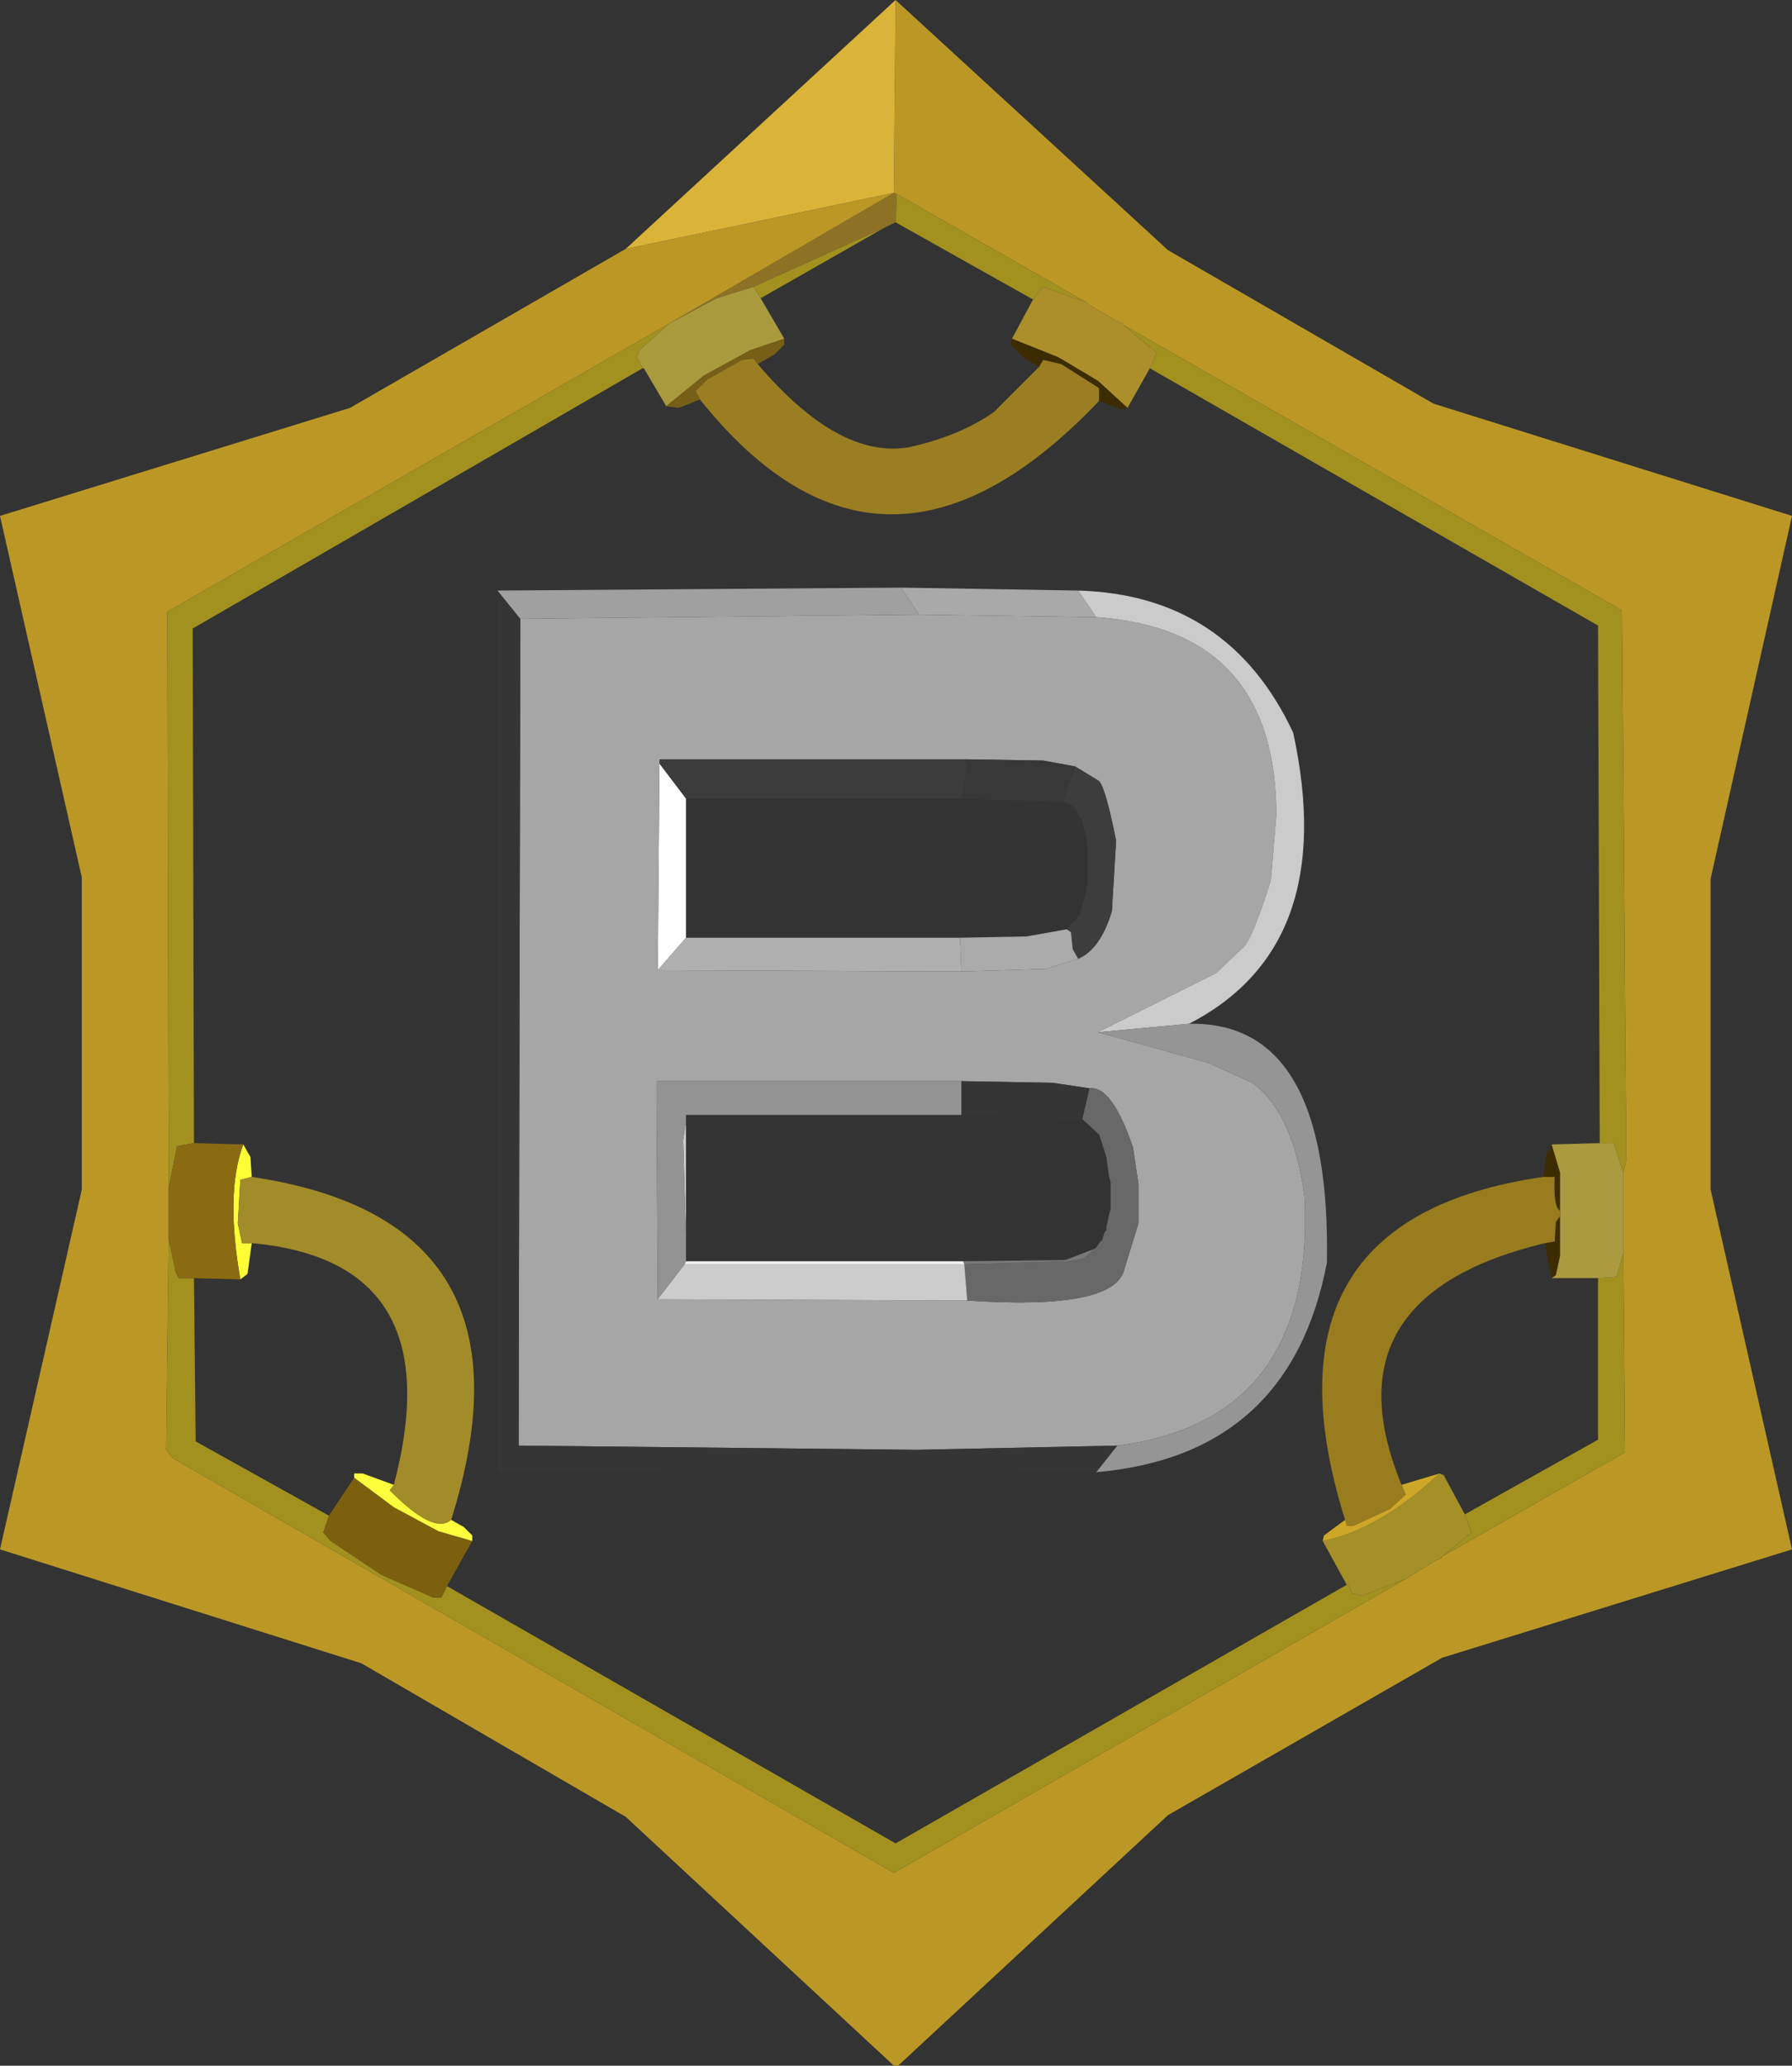 <?xml version="1.0" encoding="UTF-8" standalone="no"?>
<svg xmlns:ffdec="https://www.free-decompiler.com/flash" xmlns:xlink="http://www.w3.org/1999/xlink" ffdec:objectType="shape" height="244.85px" width="212.5px" xmlns="http://www.w3.org/2000/svg">
  <rect width="100%" height="100%" fill="#333333" stroke="none"/>
  <g transform="matrix(1.0, 0.0, 0.0, 1.0, 106.7, 122.85)">
    <path d="M-27.35 -84.5 L-0.7 -100.0 -0.35 -99.85 -0.5 -96.5 -1.85 -95.85 -17.35 -88.85 -21.7 -87.5 -27.35 -84.5" fill="#8d7225" fill-rule="evenodd" stroke="none"/>
    <path d="M26.5 -84.35 L26.5 -84.5 25.65 -84.85 22.5 -86.7 22.15 -87.0 -0.35 -99.85 -0.7 -100.0 -27.35 -84.5 -86.85 -50.35 -86.7 18.0 -86.7 24.0 -87.0 49.0 -86.2 50.0 -0.7 99.15 60.0 64.3 63.5 62.15 64.3 61.8 64.3 61.65 86.0 49.3 85.8 25.65 85.8 16.15 86.15 14.65 85.65 -50.5 26.5 -84.35 M-32.5 -93.35 L-0.7 -100.0 -0.5 -122.85 31.8 -93.2 63.3 -75.0 105.8 -61.7 96.15 -18.7 96.15 18.15 105.8 60.8 64.3 73.65 31.8 92.3 -0.2 122.0 -0.7 122.0 -32.5 92.5 -63.85 74.3 -106.7 60.8 -97.0 18.15 -97.0 -18.85 -106.7 -61.7 -65.2 -74.5 -32.5 -93.35" fill="#bb9826" fill-rule="evenodd" stroke="none"/>
    <path d="M-0.7 -100.0 L-32.5 -93.35 -0.5 -122.85 -0.7 -100.0" fill="#dab439" fill-rule="evenodd" stroke="none"/>
    <path d="M-17.35 -88.85 L-16.5 -87.5 -13.7 -82.7 -17.7 -81.35 -23.2 -78.35 -27.7 -74.7 -30.35 -79.2 -30.5 -79.2 -31.2 -80.5 -30.85 -81.35 -27.35 -84.5 -21.7 -87.5 -17.35 -88.85" fill="#a99a3e" fill-rule="evenodd" stroke="none"/>
    <path d="M26.5 -84.35 L85.65 -50.5 86.15 14.65 85.8 16.15 84.65 12.65 83.0 12.65 82.8 -48.7 29.65 -79.2 30.5 -81.0 26.5 -84.35 M85.8 25.65 L86.0 49.3 64.3 61.65 67.8 58.8 67.0 56.65 82.8 47.8 82.8 28.65 85.0 28.5 85.8 25.65 M60.0 64.3 L-0.7 99.15 -86.2 50.0 -87.0 49.0 -86.7 24.0 -85.85 28.0 -85.5 28.65 -83.7 28.65 -83.5 48.0 -67.7 56.8 -68.35 58.8 -67.5 59.8 -61.5 63.8 -55.35 66.5 -54.35 66.5 -53.7 65.15 -0.5 95.65 53.0 65.0 53.15 65.0 53.65 66.0 54.8 66.3 60.0 64.3 M-86.7 18.0 L-86.85 -50.35 -27.35 -84.5 -30.85 -81.35 -31.2 -80.5 -30.5 -79.2 -83.85 -48.35 -83.7 12.65 -85.7 13.0 -86.7 18.0 M-0.35 -99.85 L22.15 -87.0 17.0 -88.85 15.8 -87.35 -0.5 -96.5 -0.35 -99.85 M-16.5 -87.5 L-17.35 -88.85 -1.85 -95.85 -16.5 -87.5" fill="#a2911f" fill-rule="evenodd" stroke="none"/>
    <path d="M-16.85 -79.7 L-17.35 -80.35 -18.7 -80.2 -22.85 -77.85 -24.2 -76.5 -23.7 -75.5 -26.2 -74.5 -27.7 -74.7 -23.2 -78.35 -17.7 -81.35 -13.7 -82.7 -13.7 -82.0 -14.85 -80.85 -16.85 -79.7" fill="#785f18" fill-rule="evenodd" stroke="none"/>
    <path d="M16.5 -79.35 L17.0 -80.2 19.15 -79.7 23.65 -76.85 23.65 -75.35 Q-2.0 -48.35 -23.7 -75.5 L-24.2 -76.5 -22.85 -77.85 -18.7 -80.2 -17.35 -80.35 -16.85 -79.7 Q-7.2 -68.35 1.15 -69.85 7.15 -71.2 11.15 -74.0 L16.5 -79.35" fill="#9a7e21" fill-rule="evenodd" stroke="none"/>
    <path d="M-28.5 -32.35 L-25.35 -28.2 -25.35 -11.7 -28.7 -7.85 -28.5 -32.35" fill="#ffffff" fill-rule="evenodd" stroke="none"/>
    <path d="M7.65 -32.85 L8.0 -32.0 7.3 -28.2 -25.35 -28.2 -28.5 -32.35 -28.5 -32.85 7.65 -32.85" fill="#3c3c3c" fill-rule="evenodd" stroke="none"/>
    <path d="M2.3 -50.0 L23.3 -49.7 Q44.65 -48.2 44.65 -26.2 L44.0 -18.5 Q41.65 -11.0 40.5 -10.35 L37.5 -7.5 23.5 -0.5 36.65 3.15 41.8 5.5 Q46.65 9.0 48.0 19.0 49.3 45.5 25.8 48.5 L2.0 49.0 -45.2 48.5 -45.0 -49.5 2.3 -50.0 M21.15 -9.2 Q23.8 -10.35 25.15 -14.85 L25.65 -23.2 Q24.3 -30.0 23.5 -30.35 L20.8 -32.0 17.0 -32.7 7.65 -32.85 -28.5 -32.85 -28.5 -32.35 -28.7 -7.85 7.3 -7.7 17.3 -8.0 21.15 -9.2 M8.0 31.3 Q25.65 32.5 26.65 27.5 L28.3 22.15 28.3 17.5 27.65 13.15 Q25.15 5.8 22.5 6.15 L18.15 5.5 7.3 5.3 -28.85 5.3 -28.7 31.15 8.0 31.3" fill="#a6a6a6" fill-rule="evenodd" stroke="none"/>
    <path d="M7.15 -11.7 L7.3 -7.7 -28.7 -7.85 -25.35 -11.7 7.15 -11.7" fill="#b0b0b0" fill-rule="evenodd" stroke="none"/>
    <path d="M-47.7 -52.85 L-45.0 -49.5 -45.2 48.5 2.0 49.0 25.8 48.5 23.3 51.65 -0.35 52.0 -47.7 51.65 -47.7 -52.85 M19.3 -27.85 L20.5 -27.5 21.3 -26.0 19.3 -27.7 12.55 -28.0 19.3 -27.85 M22.5 6.15 L21.65 9.8 7.3 9.3 7.3 5.3 18.15 5.5 22.5 6.15" fill="#353535" fill-rule="evenodd" stroke="none"/>
    <path d="M0.15 -53.2 L2.3 -50.0 -45.0 -49.5 -47.7 -52.85 0.15 -53.2" fill="#a0a0a0" fill-rule="evenodd" stroke="none"/>
    <path d="M22.15 -87.0 L22.5 -86.7 25.65 -84.85 26.5 -84.5 26.5 -84.35 30.5 -81.0 29.65 -79.2 27.0 -74.5 23.5 -77.7 18.8 -80.5 13.3 -82.7 15.8 -87.35 17.0 -88.85 22.15 -87.0" fill="#ac8f2b" fill-rule="evenodd" stroke="none"/>
    <path d="M13.3 -82.7 L18.8 -80.5 23.5 -77.7 27.0 -74.5 26.15 -74.35 23.65 -75.35 23.65 -76.85 19.15 -79.7 17.0 -80.2 16.5 -79.35 14.65 -80.5 13.15 -82.0 13.3 -82.7 M77.3 28.65 L76.5 24.5 77.65 24.3 77.8 22.0 78.3 21.3 78.3 26.0 77.8 28.3 77.3 28.65 M77.3 12.8 L78.3 16.15 78.3 20.65 Q77.5 20.3 77.65 16.65 L76.3 16.65 76.65 14.0 77.3 12.8" fill="#3d2b02" fill-rule="evenodd" stroke="none"/>
    <path d="M2.3 -50.0 L0.15 -53.2 21.15 -52.85 23.3 -49.7 2.3 -50.0" fill="#a9a9a9" fill-rule="evenodd" stroke="none"/>
    <path d="M23.3 -49.7 L21.15 -52.85 Q39.0 -52.35 46.65 -36.0 52.15 -10.7 34.3 -1.5 L23.5 -0.5 37.5 -7.5 40.5 -10.35 Q41.65 -11.0 44.0 -18.5 L44.65 -26.2 Q44.65 -48.2 23.3 -49.7 M-25.35 10.15 L-25.35 23.8 -25.7 12.3 -25.35 10.15" fill="#cbcbcb" fill-rule="evenodd" stroke="none"/>
    <path d="M21.3 -26.0 L20.5 -27.5 19.3 -27.85 20.8 -32.0 23.5 -30.35 Q24.3 -30.0 25.65 -23.2 L25.15 -14.85 Q23.8 -10.35 21.15 -9.2 L20.5 -10.35 20.3 -12.35 19.8 -12.7 21.3 -14.35 22.0 -16.7 22.15 -17.7 22.3 -18.0 22.3 -22.35 22.15 -23.0 22.15 -23.5 21.5 -25.85 21.3 -26.0" fill="#3d3d3d" fill-rule="evenodd" stroke="none"/>
    <path d="M20.8 -32.0 L19.3 -27.85 12.55 -28.0 7.3 -28.2 8.0 -32.0 7.65 -32.85 17.0 -32.7 20.8 -32.0" fill="#383838" fill-rule="evenodd" stroke="none"/>
    <path d="M19.8 -12.7 L20.3 -12.35 20.5 -10.35 21.15 -9.2 17.3 -8.0 7.3 -7.7 7.15 -11.7 15.0 -11.85 19.8 -12.7" fill="#aaaaaa" fill-rule="evenodd" stroke="none"/>
    <path d="M23.5 -0.5 L34.3 -1.5 Q51.15 -1.85 50.65 26.8 46.3 49.65 23.3 51.65 L25.8 48.5 Q49.3 45.5 48.0 19.0 46.65 9.0 41.8 5.5 L36.65 3.15 23.5 -0.5" fill="#959595" fill-rule="evenodd" stroke="none"/>
    <path d="M85.8 16.15 L85.8 25.65 85.0 28.5 82.8 28.65 77.3 28.65 77.8 28.3 78.3 26.0 78.3 21.3 78.3 20.65 78.3 16.15 77.3 12.8 83.0 12.65 84.65 12.65 85.8 16.15" fill="#ab9a3f" fill-rule="evenodd" stroke="none"/>
    <path d="M76.5 24.5 Q50.3 30.8 59.5 53.15 L60.0 54.3 58.15 56.0 53.8 58.0 53.0 58.0 52.8 57.3 Q41.65 21.65 76.3 16.65 L77.65 16.65 Q77.5 20.3 78.3 20.65 L78.3 21.3 77.8 22.0 77.65 24.3 76.5 24.5" fill="#997c1d" fill-rule="evenodd" stroke="none"/>
    <path d="M21.65 9.8 L22.5 6.15 Q25.15 5.8 27.65 13.15 L28.3 17.5 28.3 22.15 26.65 27.5 Q25.65 32.5 8.0 31.3 L7.65 27.0 20.15 26.65 21.8 26.3 23.15 25.15 23.3 25.0 23.8 24.3 24.0 24.15 24.3 23.15 24.5 23.0 24.5 22.5 24.65 22.0 24.8 21.15 25.0 20.5 25.0 17.3 24.8 16.5 24.5 14.3 23.65 11.65 21.65 9.8" fill="#686868" fill-rule="evenodd" stroke="none"/>
    <path d="M7.3 5.3 L7.3 9.3 -25.35 9.3 -25.35 10.15 -25.7 12.3 -25.35 23.8 -25.35 26.65 -25.5 27.0 -28.7 31.15 -28.85 5.3 7.3 5.3" fill="#939393" fill-rule="evenodd" stroke="none"/>
    <path d="M23.15 25.15 L21.8 26.3 20.15 26.65 7.65 27.0 7.5 26.65 19.65 26.5 23.15 25.15" fill="#797979" fill-rule="evenodd" stroke="none"/>
    <path d="M7.5 26.65 L7.65 27.0 -25.5 27.0 -25.35 26.65 7.5 26.65" fill="#f1f1f1" fill-rule="evenodd" stroke="none"/>
    <path d="M7.65 27.0 L8.0 31.3 -28.7 31.15 -25.5 27.0 7.65 27.0" fill="#cccccc" fill-rule="evenodd" stroke="none"/>
    <path d="M64.3 61.65 L64.3 61.8 63.5 62.15 60.0 64.3 54.8 66.3 53.65 66.0 53.15 65.0 53.0 65.0 50.15 59.8 Q56.8 58.5 64.0 51.8 L64.5 52.0 67.0 56.65 67.8 58.8 64.3 61.65" fill="#a58f27" fill-rule="evenodd" stroke="none"/>
    <path d="M59.5 53.15 L64.0 51.8 Q56.8 58.5 50.15 59.8 L50.3 59.15 52.8 57.3 53.0 58.0 53.8 58.0 58.15 56.0 60.0 54.3 59.5 53.15" fill="#cea728" fill-rule="evenodd" stroke="none"/>
    <path d="M-77.85 12.8 L-77.0 14.3 -76.85 16.65 -78.2 17.0 -78.5 22.15 -78.0 24.5 -76.85 24.5 -77.35 28.15 -78.2 28.8 Q-80.0 18.5 -77.85 12.8" fill="#ffff36" fill-rule="evenodd" stroke="none"/>
    <path d="M-76.85 16.65 Q-42.0 21.8 -53.2 57.3 -55.2 59.15 -60.5 53.8 L-60.0 53.15 Q-53.0 26.65 -76.85 24.5 L-78.0 24.5 -78.5 22.15 -78.2 17.0 -76.85 16.65" fill="#a28b29" fill-rule="evenodd" stroke="none"/>
    <path d="M-86.7 24.0 L-86.7 18.0 -85.7 13.0 -83.7 12.65 -77.85 12.8 Q-80.0 18.5 -78.2 28.8 L-83.7 28.65 -85.5 28.65 -85.85 28.0 -86.7 24.0" fill="#8a6b11" fill-rule="evenodd" stroke="none"/>
    <path d="M-53.7 65.15 L-54.35 66.5 -55.35 66.5 -61.5 63.8 -67.5 59.8 -68.35 58.8 -67.7 56.8 -64.7 52.3 -60.0 55.8 -54.7 58.65 -50.7 59.8 -53.7 65.15" fill="#7c600d" fill-rule="evenodd" stroke="none"/>
    <path d="M-53.2 57.3 L-51.7 58.15 -50.7 59.15 -50.7 59.8 -54.7 58.65 -60.0 55.8 -64.7 52.3 -64.7 51.8 -63.7 51.8 -60.0 53.15 -60.5 53.8 Q-55.2 59.15 -53.2 57.3" fill="#ffff3d" fill-rule="evenodd" stroke="none"/>
  </g>
</svg>
